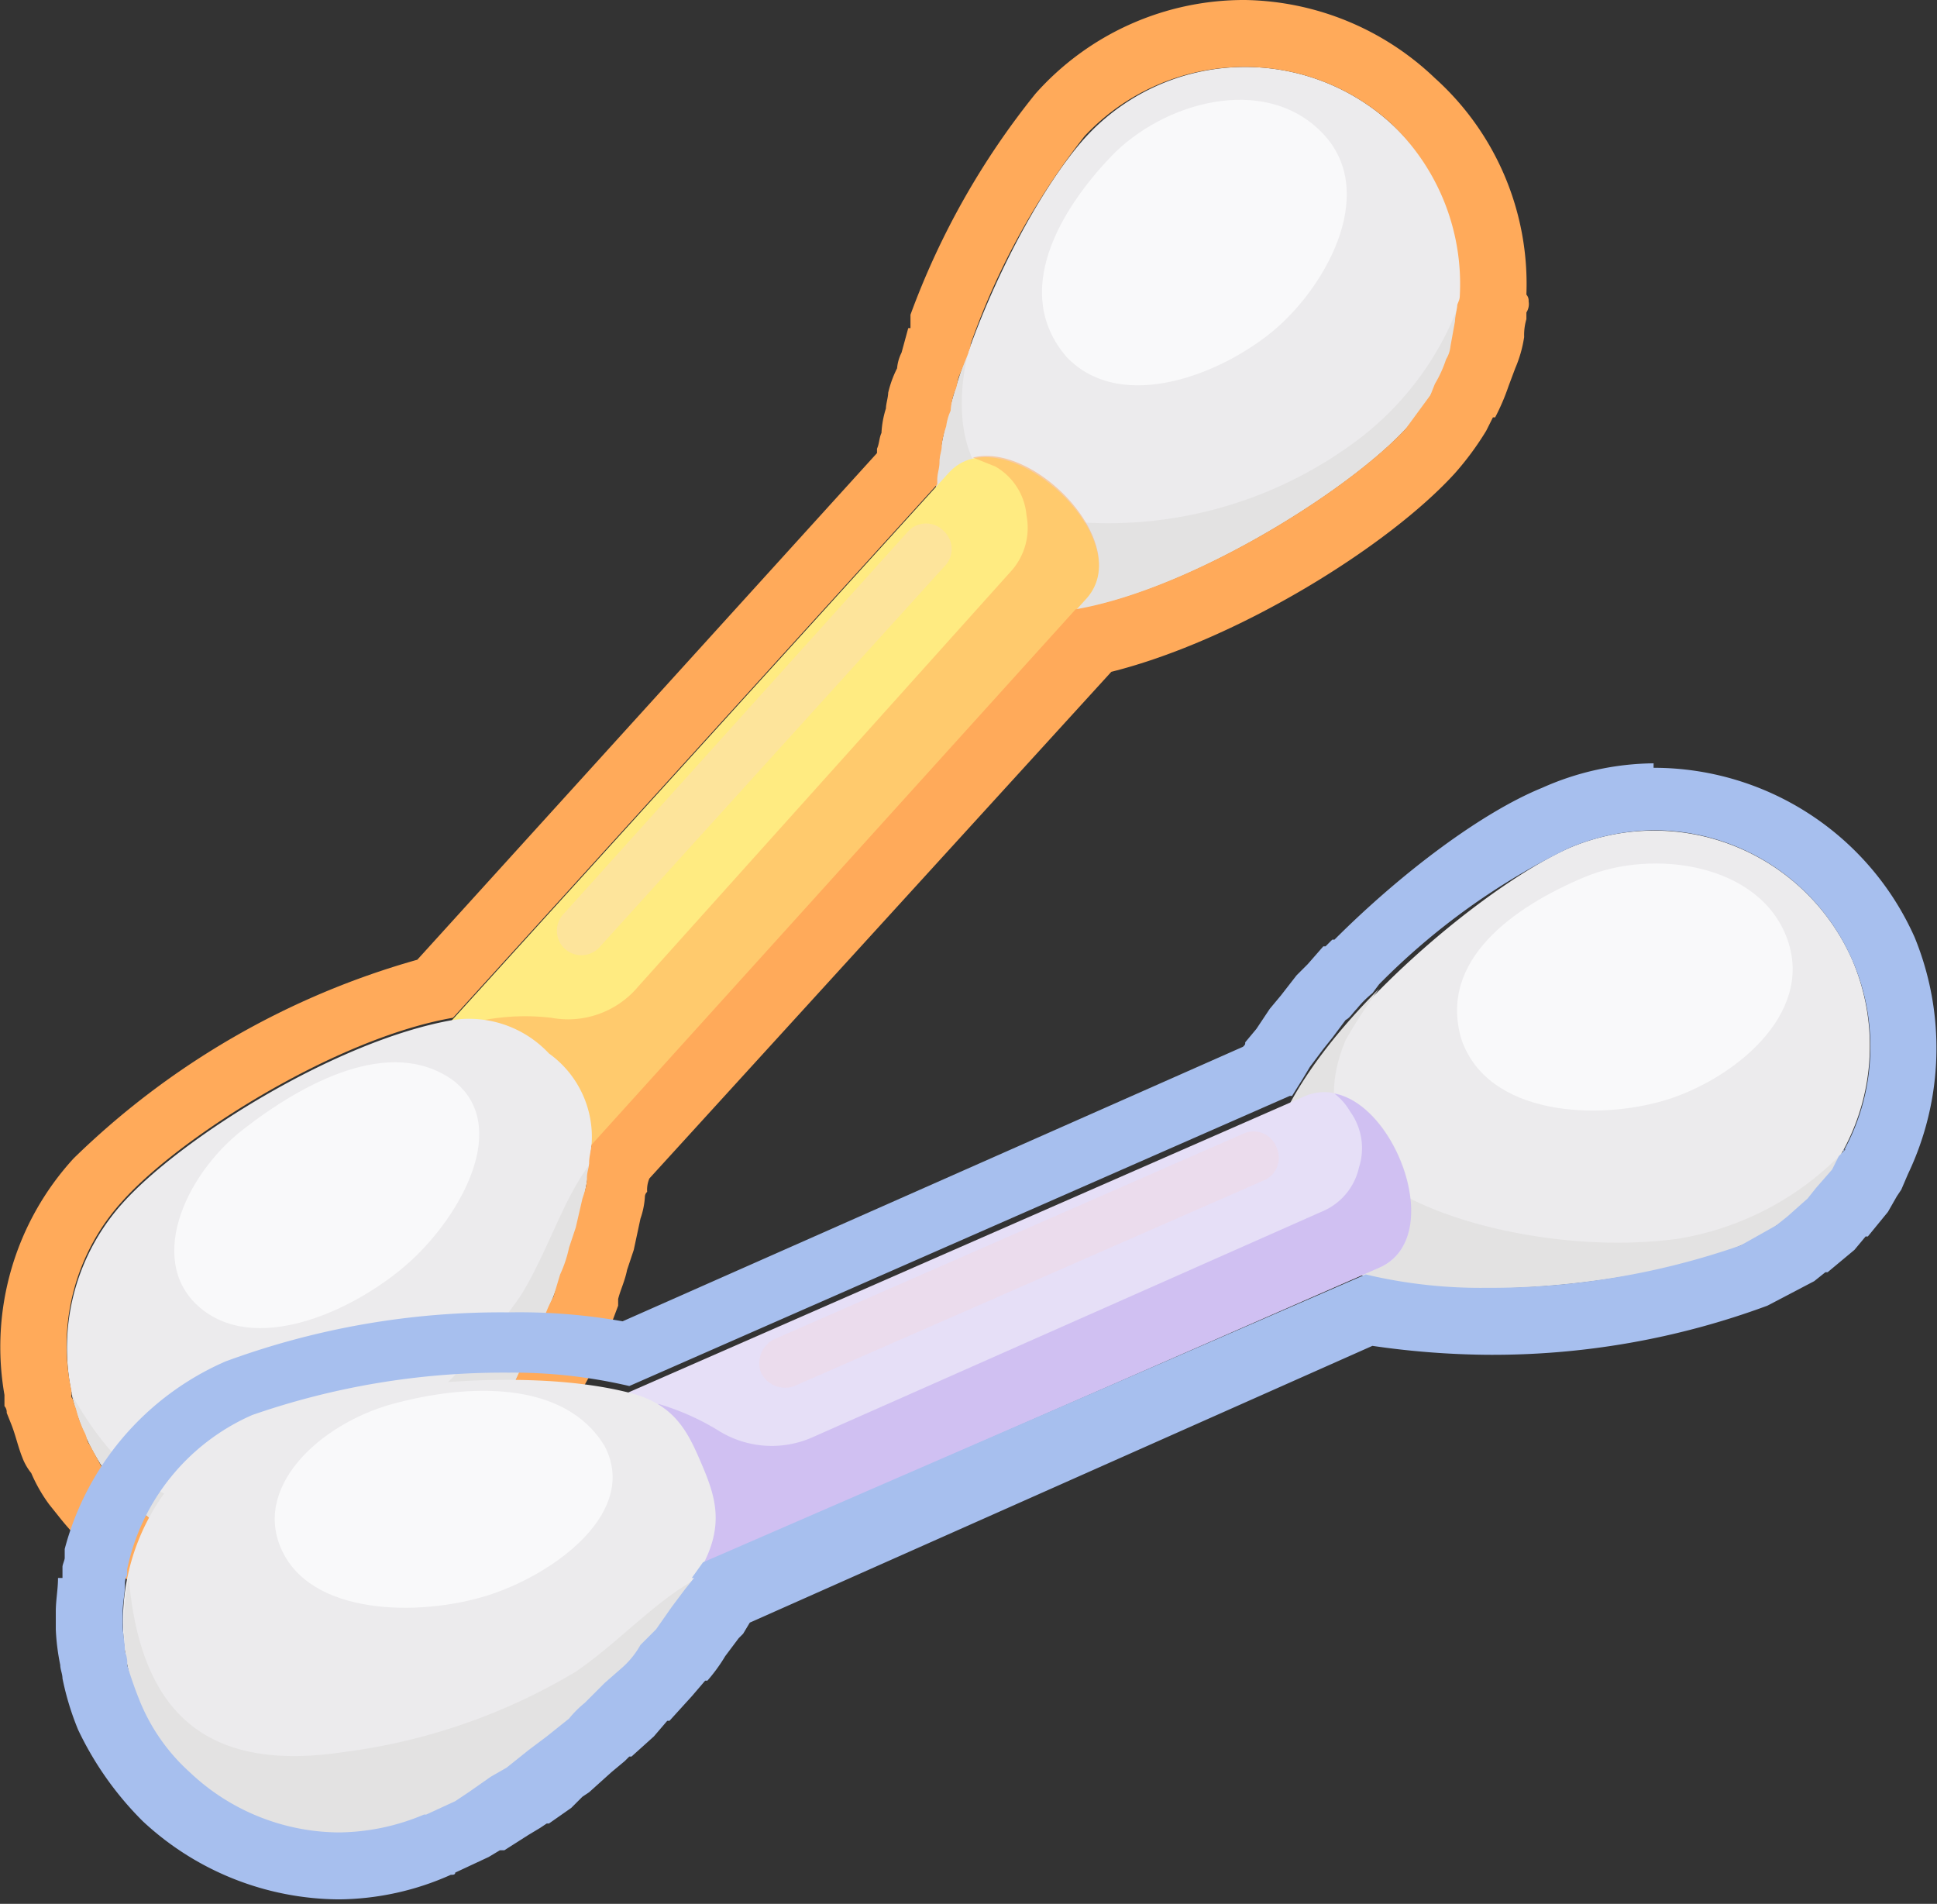 <svg xmlns="http://www.w3.org/2000/svg" width="86.8" height="85.3" viewBox="0 0 86.8 85.3"><rect x="0" y="0" width="86.8" height="85.3" fill="#333333" stroke="none"/><g style="isolation:isolate"><g id="Layer_2" data-name="Layer 2"><g id="Layer_4" data-name="Layer 4"><g id="rabbit_clean_4" data-name="rabbit_clean 4"><path d="M62.3,5.5A9.7,9.7,0,0,1,63,19.2c-3.6,3.9-15.8,10.9-19.7,7.3S45,10.2,48.6,6.2A9.7,9.7,0,0,1,62.3,5.5Z" style="fill:#ecebed;fill-rule:evenodd"/><path d="M65.5,13.3A10.4,10.4,0,0,1,63,19.2c-3.6,3.9-15.8,10.9-19.7,7.3-2.2-1.9-1.5-6.6.2-11.1a9.3,9.3,0,0,0-.4,2.7c0,3.4,2.1,5,5.3,5.3a18.6,18.6,0,0,0,11.9-3.3A13.6,13.6,0,0,0,65.5,13.3Z" style="fill:#e3e2e2;fill-rule:evenodd"/><path d="M47.8,16c2.5,2.6,7.1.7,9.4-1.3s4.6-6.2,2-8.8S52.1,4.6,49.8,7,45.3,13.1,47.8,16Z" style="fill:#f9f9fa;fill-rule:evenodd"/><path d="M42.5,21.2c2.4-2.7,8.6,2.9,6.2,5.6L25.1,52.9l-6.2-5.7Z" style="fill:#ffeb81;fill-rule:evenodd"/><path d="M43.6,20.5c2.8-.7,7.2,3.9,5.1,6.3L25.1,52.9l-3.6-3.3.2-3.9a10.1,10.1,0,0,1,3-.1,4.1,4.1,0,0,0,3.9-1.4L45.3,25.6a2.9,2.9,0,0,0,.7-2.5,2.8,2.8,0,0,0-1.4-2.2Z" style="fill:#ffaa5a;fill-rule:evenodd;mix-blend-mode:multiply;opacity:0.5"/><path d="M6.2,67.6a9.6,9.6,0,0,0,13.6-.7c2.6-2.9,6.3-10.3,6.7-15.5a4.6,4.6,0,0,0-1.9-4.2,4.9,4.9,0,0,0-4.3-1.5c-5.2.9-12.2,5.3-14.8,8.2A9.7,9.7,0,0,0,6.2,67.6Z" style="fill:#ecebed;fill-rule:evenodd"/><path d="M6.2,67.6a9.6,9.6,0,0,0,13.6-.7c2.5-2.7,5.9-9.5,6.6-14.7-1.2,1.6-1.9,4-3.1,5.9a27.6,27.6,0,0,1-8,7.6c-5.1,3.2-8.9,2.2-11.9-2.9l-.2-.4h0A9.8,9.8,0,0,0,6.2,67.6Z" style="fill:#e3e2e2;fill-rule:evenodd"/><path d="M20.3,48.4c2.6,2,.4,6-1.9,8.1s-6.7,4.2-9.3,2.2-.9-6,1.8-8.1S17.5,46.4,20.3,48.4Z" style="fill:#f9f9fa;fill-rule:evenodd"/><path d="M42.3,23.8h0a1.1,1.1,0,0,1,0,1.6l-15.4,17a1.1,1.1,0,0,1-1.6.1h0a1.1,1.1,0,0,1,0-1.6L40.7,23.8A1.1,1.1,0,0,1,42.3,23.8Z" style="fill:#f9d3d5;fill-rule:evenodd;mix-blend-mode:screen;opacity:0.3"/><path d="M55.8,3a9.7,9.7,0,0,1,6.5,2.5,9.9,9.9,0,0,1,3.1,8v-.2c0,.2-.1.3-.1.4s-.1.5-.1.7L65,15.5a1.4,1.4,0,0,1-.2.6,5.4,5.4,0,0,1-.5,1.1l-.2.5L63,19.2c-2.6,2.8-9.6,7.2-14.8,8.1l-21.7,24h0c0,.2-.1.5-.1.8h0c0,.2-.1.4-.1.7s-.1.6-.2.9L25.8,55l-.3.9a5.6,5.6,0,0,1-.4,1.2l-.3,1a6.1,6.1,0,0,0-.5,1.2,3.6,3.6,0,0,0-.4.9l-.6,1.2-.4.9-.6,1.1a2.5,2.5,0,0,0-.4.7l-.7,1-.4.5a6.2,6.2,0,0,1-.9,1.2.1.1,0,0,1-.1.1,9.6,9.6,0,0,1-7.1,3.2,8.7,8.7,0,0,1-3.2-.6,9.2,9.2,0,0,1-3.3-1.9A5.3,5.3,0,0,1,5,66.2l-.4-.4L4,64.7c-.1-.1-.1-.3-.2-.5a4.9,4.9,0,0,1-.4-1.1c-.1-.2-.1-.4-.2-.5v-.3h0a9.6,9.6,0,0,1,2.3-8.5c2.6-2.9,9.6-7.3,14.8-8.2L42,21.7v-.2c0-.3.1-.5.1-.8s.1-.5.1-.7.1-.6.2-.9a2.5,2.5,0,0,1,.2-.7,2.9,2.9,0,0,1,.2-.9c.1-.2.1-.5.2-.7l.4-1c0-.1.1-.2.1-.4h0a32.7,32.7,0,0,1,5.1-9.3A9.8,9.8,0,0,1,55.8,3m9.7,10.3h0M55.8,0h0a12.5,12.5,0,0,0-9.4,4.2,34.9,34.9,0,0,0-5.6,9.9v.6h-.1l-.3,1.1a1.9,1.9,0,0,0-.2.7,4.9,4.9,0,0,0-.4,1.1c0,.2-.1.5-.1.7a4.3,4.3,0,0,0-.2,1.1c-.1.2-.1.5-.2.7v.2L18.7,43A36,36,0,0,0,3.3,51.9,12.5,12.5,0,0,0,.2,62.5V63a.4.4,0,0,1,.1.3l.2.5h0c.2.5.3,1,.5,1.5a2.5,2.5,0,0,0,.4.7,7,7,0,0,0,.8,1.4h0l.4.5a12.9,12.9,0,0,0,1.6,1.7,13.4,13.4,0,0,0,4.3,2.6,14.2,14.2,0,0,0,4.2.7,12.7,12.7,0,0,0,9.4-4.2c0-.1.1-.1.1-.2l1.1-1.3.2-.4.2-.2h0l.7-1.1.3-.5.2-.2v-.2l.6-1,.4-.7v-.3h0l.6-1.1.3-.8v-.2h.1a6.1,6.1,0,0,1,.5-1.2l.3-.8v-.3c.1-.4.3-.8.4-1.3l.3-.9h0l.3-1.4a3.6,3.6,0,0,0,.2-1,.3.3,0,0,1,.1-.2,1.3,1.3,0,0,1,.1-.6L49.8,30.1c5.6-1.4,12.4-5.6,15.4-8.9a13.3,13.3,0,0,0,1.4-1.9l.3-.6H67a9.8,9.8,0,0,0,.6-1.4l.3-.8h0a5.7,5.7,0,0,0,.4-1.4,2.5,2.5,0,0,1,.1-.8v-.3a.7.7,0,0,0,.1-.5.4.4,0,0,0-.1-.3,12.4,12.4,0,0,0-4.1-9.7A12.6,12.6,0,0,0,55.8,0Z" style="fill:#ffaa5a"/><path d="M83,43a9.8,9.8,0,0,1-5,12.8c-4.9,2.1-18.9,3.5-21-1.4S65.4,40.2,70.3,38A9.7,9.7,0,0,1,83,43Z" style="fill:#ecebed;fill-rule:evenodd"/><path d="M82.7,51.5A9.9,9.9,0,0,1,78,55.8c-4.9,2.1-18.9,3.5-21-1.4-1.1-2.7,1.4-6.7,4.8-10.1a22.2,22.2,0,0,0-1.5,2.3c-1.3,3.1-.1,5.5,2.7,7s7.8,2.5,12.2,1.9A13.2,13.2,0,0,0,82.7,51.5Z" style="fill:#e3e2e2;fill-rule:evenodd"/><path d="M65.5,46.6c1.2,3.4,6.1,3.6,9.1,2.7s6.7-3.8,5.5-7.2-6-4.1-9.1-2.8S64.4,43,65.5,46.6Z" style="fill:#f9f9fa;fill-rule:evenodd"/><path d="M58.5,49.1c3.4-1.4,6.7,6.3,3.3,7.7L29.6,70.9l-3.3-7.7Z" style="fill:#e6dff7;fill-rule:evenodd"/><path d="M59.8,49c2.8.5,5,6.5,2,7.8L29.6,70.9l-1.9-4.5,1.8-3.5a11.1,11.1,0,0,1,2.7,1.2,4.5,4.5,0,0,0,4.2.3L59.2,54.3a2.8,2.8,0,0,0,1.7-2,2.8,2.8,0,0,0-.4-2.5A2.7,2.7,0,0,0,59.8,49Z" style="fill:#baa2ee;fill-rule:evenodd;mix-blend-mode:multiply;opacity:0.5"/><path d="M6.3,76.5a9.7,9.7,0,0,0,12.7,5c3.6-1.6,10-6.8,12.5-11.4,1-1.9.5-3.2-.1-4.6s-1.2-2.6-3.2-3.1c-5.1-1.3-13.4-.2-16.9,1.3A9.8,9.8,0,0,0,6.3,76.5Z" style="fill:#ecebed;fill-rule:evenodd"/><path d="M6.3,76.5a9.7,9.7,0,0,0,12.7,5c3.4-1.5,9.3-6.3,12.1-10.7-1.8,1-3.4,2.8-5.3,4.1a26.9,26.9,0,0,1-10.4,3.6c-6,.9-9-1.6-9.6-7.5v-.4h0A9.7,9.7,0,0,0,6.3,76.5Z" style="fill:#e3e2e2;fill-rule:evenodd"/><path d="M27.1,64.8c1.5,2.9-2.1,5.6-5,6.6s-7.9,1.1-9.4-1.8,1.6-5.8,4.9-6.7S25.3,61.8,27.1,64.8Z" style="fill:#f9f9fa;fill-rule:evenodd"/><path d="M57.2,51.4h0a1.1,1.1,0,0,1-.6,1.5l-21,9.2a1.2,1.2,0,0,1-1.5-.6h0a1.2,1.2,0,0,1,.6-1.5l21-9.2A1.1,1.1,0,0,1,57.2,51.4Z" style="fill:#f9d3d5;fill-rule:evenodd;mix-blend-mode:screen;opacity:0.3"/><path d="M74.1,37.2a9.7,9.7,0,0,1,8.5,14.4c0-.1,0-.1.1-.1l-.3.3-.3.6-.7.8-.4.5-.9.8-.5.4-1.6.9a34.1,34.1,0,0,1-11.4,1.9,22.3,22.3,0,0,1-5.4-.6L31.5,70h0l-.5.7h.1l-.4.5-.6.8-.7,1-.7.7a3.9,3.9,0,0,1-.8,1l-.8.7-.9.9a4.6,4.6,0,0,0-.7.7l-1,.8-.8.6-1,.8-.7.4-1,.7-.6.4-1.3.6H19a10,10,0,0,1-3.8.8,9.8,9.8,0,0,1-6.7-2.7,8.7,8.7,0,0,1-2.2-3.1,17.7,17.7,0,0,1-.6-1.7,1.3,1.3,0,0,0-.1-.6c0-.4-.1-.8-.1-1.2v-.6c0-.4.1-.8.1-1.2s.1-.3.1-.5v-.2h0a9.7,9.7,0,0,1,5.6-6.9,34.3,34.3,0,0,1,11.5-1.9,22.9,22.9,0,0,1,5.4.6l29.6-13h.1l.5-.8.3-.5.6-.8.4-.5.6-.8c.2-.1.3-.3.5-.5a4.6,4.6,0,0,1,.7-.7l.3-.4h0A30.9,30.9,0,0,1,70.3,38a10,10,0,0,1,3.8-.8m8.6,14.3h0M74.1,34.2h0a12.5,12.5,0,0,0-5,1.1c-2.7,1.1-6.3,3.8-9.3,6.8h-.1l-.3.3h-.1l-.7.8-.5.5-.7.9-.5.6-.6.9-.5.6c0,.1,0,.1-.1.2L27.9,59.2a26.4,26.4,0,0,0-5.1-.4A35.7,35.7,0,0,0,10.1,61a12.7,12.7,0,0,0-7.2,8.4v.4c0,.1-.1.3-.1.4v.5H2.6c0,.5-.1,1-.1,1.5v.8a10,10,0,0,0,.2,1.6h0c0,.2.1.4.1.6a12.5,12.5,0,0,0,.7,2.3,14.6,14.6,0,0,0,2.9,4.1,13,13,0,0,0,8.8,3.5,12.5,12.5,0,0,0,5-1.1c.1,0,.2,0,.2-.1l1.5-.7.5-.3h.2l1.1-.7.5-.3.3-.2h.1l1-.7.5-.5.3-.2h0l1-.9.6-.5.2-.2h.1l1-.9.6-.7H30l1-1.1.6-.7h.1a7.6,7.6,0,0,0,.8-1.1l.6-.8.2-.2.3-.5L61.5,60.3a37.7,37.7,0,0,0,5.1.4,35.5,35.5,0,0,0,12.6-2.2l2.1-1.1.5-.4h.1l1.2-1,.5-.6h.1l.9-1.1.4-.7.2-.3.3-.7a13.1,13.1,0,0,0,.3-10.6,12.8,12.8,0,0,0-11.7-7.6Z" style="fill:#a7bfee"/></g></g></g></g></svg>